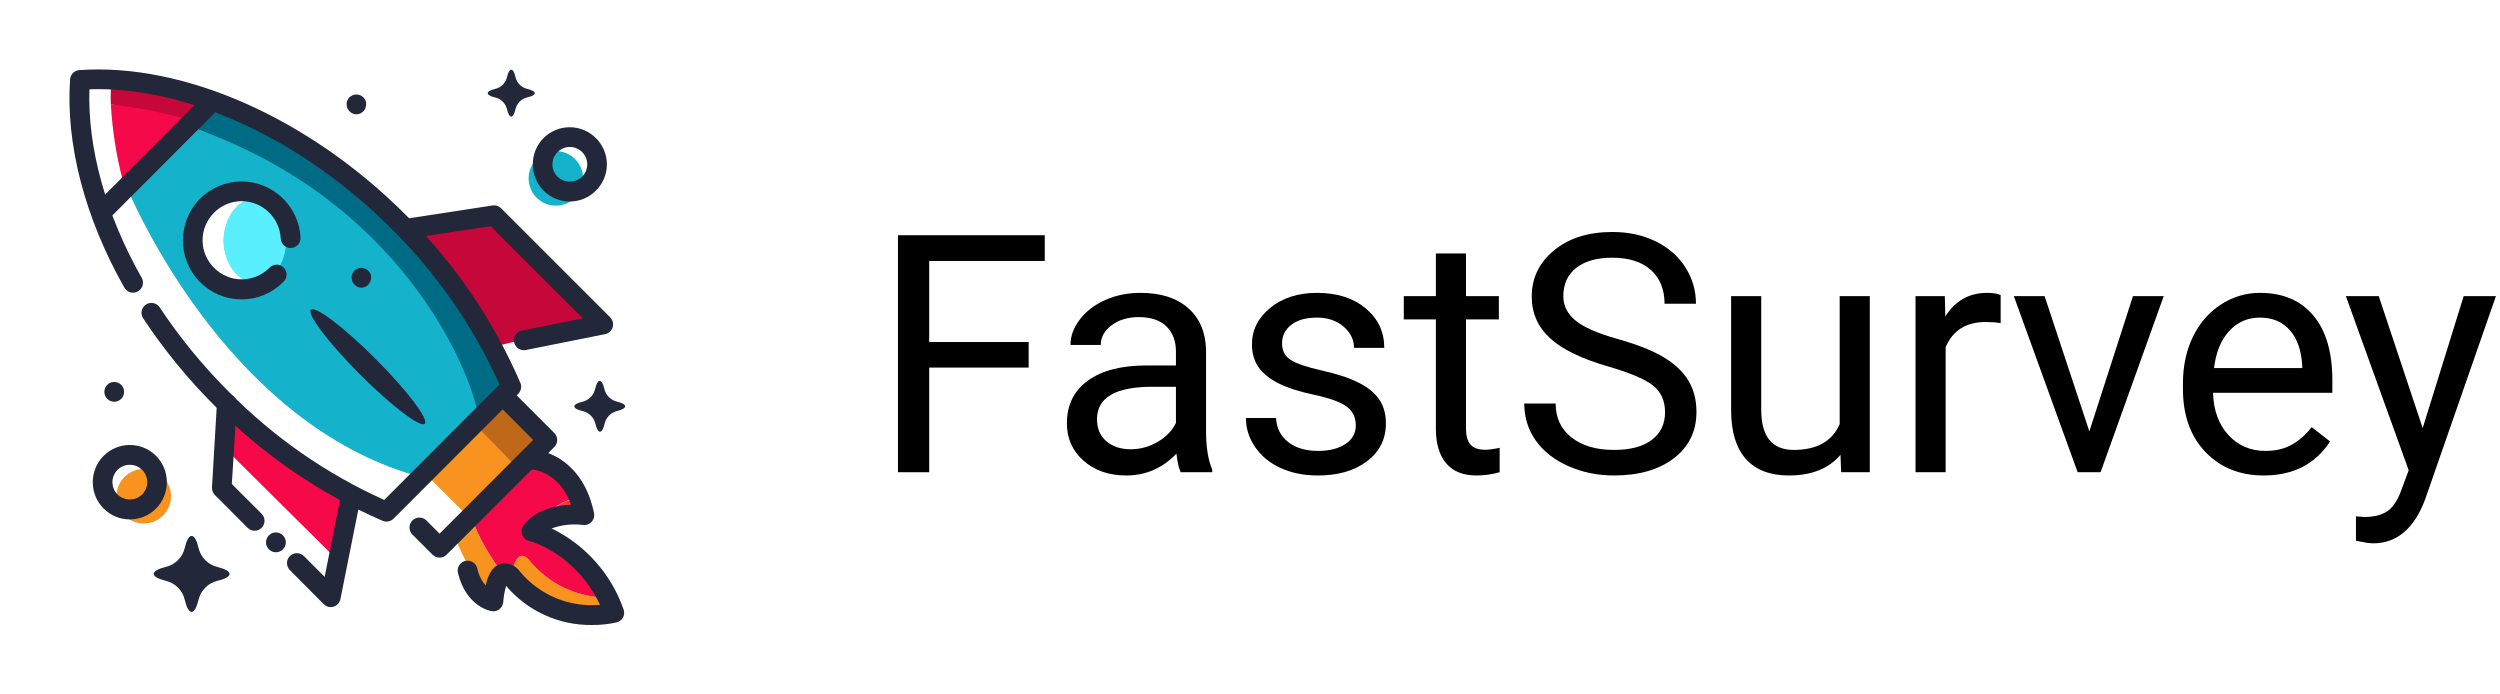 <?xml version="1.0" encoding="UTF-8" standalone="no"?>
<!DOCTYPE svg PUBLIC "-//W3C//DTD SVG 1.1//EN" "http://www.w3.org/Graphics/SVG/1.1/DTD/svg11.dtd">
<svg width="100%" height="100%" viewBox="0 0 360 100" version="1.1" xmlns="http://www.w3.org/2000/svg" xmlns:xlink="http://www.w3.org/1999/xlink" xml:space="preserve" xmlns:serif="http://www.serif.com/" style="fill-rule:evenodd;clip-rule:evenodd;stroke-linejoin:round;stroke-miterlimit:2;">
    <g id="LabelLogo">
        <g>
            <path d="M65.498,76.984C66.47,80.984 71.013,86.599 71.013,86.599C71.27,83.842 71.827,82.849 72.37,82.606C70.941,80.67 68.663,77.22 67.998,74.499L65.498,76.984Z" style="fill:rgb(247,147,30);fill-rule:nonzero;"/>
            <path d="M78.991,74.013C79.364,74.116 79.731,74.237 80.091,74.377C81.406,74.086 82.761,74.019 84.098,74.177C83.934,73.343 83.695,72.526 83.384,71.734C81.681,71.899 80.107,72.716 78.991,74.013Z" style="fill:rgb(252,53,53);fill-rule:nonzero;"/>
            <path d="M76.241,80.713C76.241,80.713 74.348,78.12 73.627,83.056C73.671,83.103 73.711,83.153 73.748,83.206C79.727,90.441 88.405,88.206 88.405,88.206C88.128,87.461 87.806,86.733 87.441,86.027C83.105,86.012 78.995,84.062 76.241,80.713Z" style="fill:rgb(247,147,30);fill-rule:nonzero;"/>
            <path d="M72.37,82.606C73.034,83.52 73.498,84.099 73.498,84.099C73.532,83.727 73.575,83.384 73.627,83.07C73.398,82.856 72.877,82.37 72.37,82.606Z" style="fill:rgb(252,53,53);fill-rule:nonzero;"/>
            <path d="M76.241,80.713C78.991,84.07 83.102,86.029 87.441,86.049C85.265,81.495 81.304,78.035 76.498,76.492C77.411,75.392 78.671,74.636 80.07,74.349C79.71,74.209 79.342,74.087 78.97,73.984C80.08,72.692 81.646,71.876 83.341,71.706C81.098,66.127 76.356,66.142 76.356,66.142L67.998,74.499C68.663,77.22 70.963,80.67 72.37,82.606C72.891,82.37 73.398,82.82 73.627,83.07C74.348,78.134 76.241,80.713 76.241,80.713ZM48.527,80.592L50.199,70.67C50.034,70.577 37.706,63.627 33.106,59.777L33.106,65.27L48.527,80.592Z" style="fill:rgb(246,9,72);fill-rule:nonzero;"/>
            <path d="M74.863,49.02L70.898,49.956L58.299,31.935L69.998,31.035L84.398,44.549L86.198,46.349L74.863,49.02" style="fill:rgb(197,7,58);fill-rule:nonzero;"/>
            <path d="M68.798,59.749L72.648,56.099C71.934,53.877 62.398,26.906 32.206,14.813L18.385,27.271C18.42,27.342 18.463,27.449 18.506,27.542L28.413,18.613C58.084,30.506 67.777,56.756 68.798,59.749Z" style="fill:rgb(0,107,132);fill-rule:nonzero;"/>
            <path d="M69.306,60.742L61.091,68.07L67.263,74.242L75.02,66.456L69.306,60.742Z" style="fill:rgb(247,147,30);fill-rule:nonzero;"/>
            <path d="M77.998,63.349L72.384,56.927L61.041,68.02L61.091,68.07L68.313,61.006L74.306,67.17L77.998,63.349Z" style="fill:rgb(191,104,25);fill-rule:nonzero;"/>
            <path d="M26.884,17.185C23.464,15.621 19.721,14.886 15.963,15.042C16.171,18.73 16.745,22.389 17.677,25.963C18.61,29.538 20.734,23.571 23.892,20.828C25.054,19.758 26.061,18.532 26.884,17.185Z" style="fill:rgb(246,9,72);fill-rule:nonzero;"/>
            <path d="M30.413,13.913C20.513,11.206 16.056,11.642 16.056,11.642C15.946,12.769 15.915,13.903 15.963,15.035C19.657,15.442 23.31,16.159 26.884,17.178C26.061,18.525 25.054,19.751 23.892,20.821C26.692,18.378 29.563,15.606 30.413,13.913Z" style="fill:rgb(197,7,58);fill-rule:nonzero;"/>
            <path d="M28.413,18.613L18.506,27.542C20.377,31.828 33.842,60.92 59.648,68.42L68.798,59.749C68.591,56.427 60.02,29.999 28.413,18.613ZM36.706,40.713C36.122,40.889 35.516,40.978 34.906,40.978C31.446,40.978 28.599,38.13 28.599,34.67C28.599,31.21 31.446,28.363 34.906,28.363C35.516,28.363 36.122,28.452 36.706,28.628C34.043,29.424 32.205,31.891 32.205,34.67C32.205,37.45 34.043,39.917 36.706,40.713Z" style="fill:rgb(21,178,204);fill-rule:nonzero;"/>
            <ellipse cx="36.706" cy="34.635" rx="4.5" ry="6.043" style="fill:rgb(90,239,255);"/>
            <path d="M55.649,75.113C55.459,75.114 55.272,75.075 55.099,74.999C46.059,71.089 37.857,65.475 30.942,58.463C27.077,54.605 23.612,50.367 20.599,45.813C20.453,45.584 20.376,45.319 20.376,45.047C20.376,44.264 21.021,43.619 21.805,43.619C22.276,43.619 22.719,43.852 22.984,44.242C25.891,48.63 29.234,52.712 32.963,56.427C39.394,62.95 46.977,68.227 55.327,71.992L71.927,55.363C68.171,47.006 62.906,39.413 56.399,32.963C43.463,19.999 26.913,12.406 12.877,12.856C12.592,21.292 15.242,30.885 20.399,39.999C20.524,40.216 20.589,40.463 20.589,40.713C20.589,41.5 19.942,42.147 19.156,42.147C18.643,42.147 18.168,41.872 17.913,41.428C12.199,31.349 9.449,20.713 10.092,11.428C10.138,10.706 10.726,10.127 11.449,10.092C26.52,9.042 44.541,17.035 58.434,30.949C65.434,37.878 71.036,46.089 74.934,55.135C75.161,55.667 75.042,56.288 74.634,56.699L56.663,74.692C56.394,74.962 56.029,75.113 55.649,75.113Z" style="fill:rgb(34,39,57);fill-rule:nonzero;"/>
            <path d="M63.298,80.299C62.92,80.297 62.558,80.145 62.291,79.877L59.384,76.97C59.116,76.702 58.966,76.338 58.966,75.959C58.966,75.175 59.611,74.53 60.395,74.53C60.774,74.53 61.138,74.681 61.406,74.949L63.298,76.849L76.777,63.349L71.37,57.935C71.133,57.672 71.002,57.331 71.002,56.977C71.002,56.194 71.646,55.549 72.43,55.549C72.785,55.549 73.128,55.681 73.391,55.92L79.82,62.349C80.088,62.617 80.239,62.981 80.239,63.36C80.239,63.739 80.088,64.102 79.82,64.37L64.306,79.877C64.037,80.147 63.672,80.299 63.291,80.299L63.298,80.299ZM47.627,87.427C47.249,87.426 46.887,87.274 46.62,87.006L41.791,82.142C41.494,81.871 41.324,81.487 41.324,81.085C41.324,80.301 41.969,79.656 42.753,79.656C43.157,79.656 43.542,79.827 43.813,80.127L46.749,83.07L49.077,71.427C49.186,70.736 49.788,70.222 50.488,70.222C51.272,70.222 51.917,70.867 51.917,71.65C51.917,71.763 51.903,71.875 51.877,71.984L49.02,86.27C48.917,86.785 48.537,87.203 48.034,87.356C47.903,87.4 47.766,87.424 47.627,87.427ZM39.734,79.527C39.734,79.527 39.734,79.527 39.733,79.527C38.95,79.527 38.305,78.882 38.305,78.099C38.305,77.718 38.457,77.353 38.727,77.084C38.995,76.819 39.357,76.67 39.733,76.67C40.517,76.67 41.162,77.315 41.162,78.099C41.162,78.882 40.518,79.527 39.734,79.527ZM36.67,76.427C36.292,76.426 35.93,76.274 35.663,76.006L30.942,71.277C30.654,70.989 30.503,70.591 30.527,70.184L31.242,58.042C31.285,57.289 31.916,56.693 32.67,56.693C33.455,56.693 34.101,57.339 34.101,58.124C34.101,58.151 34.1,58.179 34.099,58.206L33.384,69.699L37.67,73.984C37.94,74.253 38.093,74.618 38.093,74.999C38.093,75.78 37.452,76.424 36.67,76.427ZM75.577,50.427C75.531,50.432 75.484,50.434 75.438,50.434C74.65,50.434 74.002,49.786 74.002,48.999C74.002,48.264 74.567,47.642 75.298,47.57L83.927,45.842L70.648,32.57L59.406,34.285C59.334,34.296 59.261,34.301 59.188,34.301C58.395,34.301 57.743,33.649 57.743,32.856C57.743,32.145 58.267,31.535 58.97,31.428L70.927,29.585C71.378,29.517 71.835,29.668 72.156,29.992L87.87,45.706C88.137,45.974 88.288,46.337 88.288,46.716C88.288,47.388 87.813,47.974 87.155,48.113L75.913,50.363C75.804,50.399 75.691,50.421 75.577,50.427ZM15.242,31.363C14.865,31.364 14.502,31.215 14.235,30.949C13.966,30.681 13.816,30.317 13.816,29.938C13.816,29.559 13.966,29.195 14.235,28.928L28.799,14.342C29.069,14.042 29.455,13.871 29.859,13.871C30.643,13.871 31.288,14.516 31.288,15.299C31.288,15.702 31.118,16.086 30.82,16.356L16.256,30.949C15.986,31.216 15.621,31.366 15.242,31.363ZM34.799,43.113C32.547,43.118 30.385,42.219 28.799,40.62C25.522,37.32 25.522,31.914 28.799,28.613C30.389,27.023 32.549,26.129 34.798,26.129C39.329,26.129 43.101,29.758 43.277,34.285C43.278,35.045 42.672,35.679 41.913,35.713C41.891,35.714 41.869,35.715 41.847,35.715C41.087,35.715 40.453,35.108 40.42,34.349C40.288,31.358 37.791,28.969 34.797,28.969C31.709,28.969 29.169,31.51 29.169,34.598C29.169,37.686 31.709,40.226 34.797,40.226C36.289,40.226 37.722,39.633 38.777,38.578C39.048,38.278 39.434,38.106 39.838,38.106C40.621,38.106 41.266,38.751 41.266,39.535C41.266,39.937 41.096,40.321 40.799,40.592C39.219,42.203 37.055,43.112 34.799,43.113Z" style="fill:rgb(34,39,57);fill-rule:nonzero;"/>
            <path d="M44.776,44.602C45.395,43.983 49.57,47.159 54.094,51.689C58.618,56.22 61.788,60.4 61.169,61.018C60.55,61.636 56.374,58.461 51.85,53.93C47.326,49.4 44.156,45.22 44.776,44.602Z" style="fill:rgb(34,39,57);"/>
            <path d="M85.241,89.999C80.488,90.061 75.948,87.992 72.877,84.363C72.658,85.137 72.519,85.932 72.463,86.734C72.424,87.127 72.225,87.487 71.913,87.727C71.6,87.968 71.202,88.069 70.813,88.006C70.663,88.006 67.12,87.37 65.941,82.499C65.915,82.389 65.901,82.276 65.901,82.163C65.901,81.379 66.547,80.734 67.331,80.734C67.988,80.734 68.565,81.188 68.72,81.827C68.906,82.744 69.324,83.597 69.934,84.306C70.27,82.827 70.884,81.527 72.127,81.192C73.195,80.976 74.293,81.429 74.898,82.334C77.716,85.713 82.025,87.495 86.405,87.091C82.834,79.577 76.263,77.913 76.198,77.899C75.728,77.786 75.345,77.441 75.184,76.984C75.022,76.528 75.103,76.018 75.398,75.634C77.227,73.284 80.213,72.777 82.227,72.67C80.427,67.67 76.513,67.599 76.413,67.599C75.629,67.599 74.984,66.954 74.984,66.17C74.984,65.387 75.629,64.742 76.413,64.742C78.905,64.742 84.041,66.62 85.541,73.884C85.561,73.981 85.572,74.08 85.572,74.178C85.572,74.962 84.927,75.607 84.143,75.607C84.073,75.607 84.003,75.602 83.934,75.592C82.416,75.404 80.874,75.575 79.434,76.092C84.287,78.458 88.013,82.651 89.791,87.749C89.932,88.127 89.906,88.548 89.72,88.906C89.53,89.262 89.197,89.522 88.805,89.62C87.636,89.884 86.44,90.011 85.241,89.999ZM77.006,13.421C77.006,13.178 76.591,12.963 75.934,12.806C75.091,12.611 74.43,11.95 74.234,11.106C74.084,10.449 73.863,10.035 73.62,10.035C73.377,10.035 73.156,10.449 73.006,11.106C72.81,11.95 72.149,12.611 71.306,12.806C70.648,12.956 70.234,13.178 70.234,13.421C70.234,13.663 70.648,13.885 71.306,14.035C72.142,14.228 72.801,14.879 73.006,15.713C73.163,16.378 73.377,16.792 73.62,16.792C73.863,16.792 74.084,16.378 74.234,15.713C74.429,14.871 75.091,14.212 75.934,14.021C76.591,13.885 77.006,13.663 77.006,13.421ZM33.056,82.642C33.056,82.249 32.392,81.927 31.327,81.649C29.967,81.331 28.902,80.261 28.592,78.899C28.342,77.834 27.992,77.17 27.599,77.17C27.206,77.17 26.849,77.834 26.606,78.899C26.292,80.26 25.225,81.328 23.863,81.642C22.799,81.892 22.134,82.249 22.134,82.642C22.134,83.034 22.799,83.356 23.863,83.634C25.224,83.95 26.291,85.016 26.606,86.377C26.849,87.441 27.206,88.113 27.599,88.113C27.992,88.113 28.313,87.441 28.592,86.377C28.904,85.018 29.968,83.95 31.327,83.634C32.392,83.384 33.056,83.034 33.056,82.642ZM90.02,58.506C90.02,58.242 89.577,58.006 88.863,57.842C87.952,57.63 87.239,56.916 87.027,56.006C86.863,55.292 86.627,54.842 86.363,54.842C86.098,54.842 85.863,55.292 85.698,56.006C85.491,56.922 84.777,57.642 83.863,57.856C83.148,58.02 82.705,58.256 82.705,58.52C82.705,58.785 83.148,59.02 83.863,59.185C84.785,59.382 85.516,60.095 85.734,61.013C85.898,61.727 86.134,62.17 86.398,62.17C86.663,62.17 86.898,61.727 87.063,61.013C87.271,60.099 87.985,59.382 88.898,59.17C89.577,59.006 90.02,58.77 90.02,58.506ZM52.063,41.428C51.877,41.428 51.692,41.391 51.52,41.32C51.345,41.249 51.187,41.142 51.056,41.006C50.788,40.74 50.636,40.377 50.634,39.999C50.624,39.906 50.624,39.813 50.634,39.72C50.653,39.628 50.679,39.537 50.713,39.449C50.751,39.364 50.796,39.283 50.849,39.206C50.955,39.052 51.088,38.919 51.241,38.813C51.321,38.761 51.404,38.716 51.491,38.678C51.576,38.641 51.665,38.614 51.756,38.599C52.223,38.508 52.705,38.655 53.041,38.992C53.111,39.055 53.171,39.127 53.22,39.206C53.275,39.281 53.32,39.363 53.356,39.449C53.393,39.536 53.419,39.627 53.434,39.72C53.445,39.813 53.445,39.906 53.434,39.999C53.433,40.377 53.281,40.74 53.013,41.006C52.95,41.075 52.878,41.135 52.799,41.185C52.723,41.239 52.642,41.285 52.556,41.32C52.38,41.389 52.194,41.425 52.006,41.428L52.063,41.428ZM51.349,16.463C51.162,16.463 50.978,16.427 50.806,16.356C50.632,16.283 50.474,16.176 50.341,16.042C50.206,15.913 50.099,15.757 50.027,15.585C49.955,15.41 49.919,15.223 49.92,15.035C49.913,14.942 49.913,14.849 49.92,14.756C49.941,14.664 49.97,14.573 50.006,14.485C50.041,14.4 50.084,14.319 50.134,14.242C50.186,14.164 50.246,14.093 50.313,14.028C50.376,13.959 50.448,13.899 50.527,13.849C50.607,13.797 50.69,13.752 50.777,13.713C50.863,13.68 50.951,13.653 51.041,13.635C51.225,13.598 51.415,13.598 51.599,13.635C51.691,13.654 51.782,13.68 51.87,13.713C51.955,13.752 52.036,13.797 52.113,13.849C52.193,13.9 52.267,13.96 52.334,14.028C52.399,14.094 52.459,14.166 52.513,14.242C52.563,14.319 52.606,14.4 52.641,14.485C52.678,14.572 52.705,14.663 52.72,14.756C52.731,14.849 52.731,14.942 52.72,15.035C52.721,15.223 52.685,15.41 52.613,15.585C52.391,16.117 51.868,16.465 51.291,16.463L51.349,16.463ZM16.449,57.856C15.667,57.853 15.026,57.209 15.026,56.427C15.026,56.05 15.176,55.688 15.442,55.42C15.505,55.351 15.577,55.291 15.656,55.242C15.731,55.187 15.813,55.141 15.899,55.106C15.986,55.069 16.077,55.043 16.17,55.027C16.637,54.936 17.12,55.084 17.456,55.42C17.722,55.688 17.871,56.05 17.871,56.427C17.871,57.209 17.23,57.853 16.449,57.856Z" style="fill:rgb(34,39,57);fill-rule:nonzero;"/>
            <ellipse cx="80.041" cy="25.685" rx="3.921" ry="3.929" style="fill:rgb(21,178,204);"/>
            <path d="M82.055,29.02C80.635,29.024 79.27,28.458 78.27,27.449C76.206,25.366 76.206,21.96 78.27,19.878C79.272,18.881 80.629,18.321 82.043,18.321C84.978,18.321 87.393,20.736 87.393,23.671C87.393,26.601 84.986,29.014 82.055,29.02ZM82.055,21.163C80.681,21.165 79.551,22.296 79.551,23.671C79.551,24.338 79.818,24.979 80.291,25.449C81.269,26.388 82.835,26.388 83.813,25.449C84.292,24.979 84.563,24.335 84.563,23.663C84.563,22.292 83.434,21.163 82.063,21.163C82.06,21.163 82.058,21.163 82.055,21.163Z" style="fill:rgb(34,39,57);fill-rule:nonzero;"/>
            <ellipse cx="20.706" cy="71.456" rx="3.921" ry="3.929" style="fill:rgb(247,147,30);"/>
            <path d="M18.692,74.792C17.273,74.796 15.91,74.23 14.913,73.22C12.842,71.141 12.842,67.728 14.913,65.649C15.914,64.643 17.276,64.077 18.695,64.077C20.114,64.077 21.476,64.643 22.477,65.649C24.541,67.731 24.541,71.137 22.477,73.22C21.477,74.229 20.112,74.795 18.692,74.792ZM18.692,66.934C18.034,66.929 17.401,67.186 16.935,67.649C16.458,68.121 16.19,68.764 16.19,69.434C16.19,70.105 16.458,70.748 16.935,71.22C17.913,72.159 19.478,72.159 20.456,71.22C20.932,70.748 21.2,70.105 21.2,69.434C21.2,68.764 20.932,68.121 20.456,67.649C19.987,67.186 19.351,66.928 18.692,66.934Z" style="fill:rgb(34,39,57);fill-rule:nonzero;"/>
        </g>
        <path d="M148.125,52.93L133.805,52.93L133.805,68L129.305,68L129.305,33.875L150.445,33.875L150.445,37.578L133.805,37.578L133.805,49.25L148.125,49.25L148.125,52.93Z" style="fill-rule:nonzero;"/>
        <path d="M170.016,68C169.766,67.5 169.563,66.609 169.406,65.328C167.391,67.422 164.984,68.469 162.188,68.469C159.688,68.469 157.637,67.762 156.035,66.348C154.434,64.934 153.633,63.141 153.633,60.969C153.633,58.328 154.637,56.277 156.645,54.816C158.652,53.355 161.477,52.625 165.117,52.625L169.336,52.625L169.336,50.633C169.336,49.117 168.883,47.91 167.977,47.012C167.07,46.113 165.734,45.664 163.969,45.664C162.422,45.664 161.125,46.055 160.078,46.836C159.031,47.617 158.508,48.562 158.508,49.672L154.148,49.672C154.148,48.406 154.598,47.184 155.496,46.004C156.395,44.824 157.613,43.891 159.152,43.203C160.691,42.516 162.383,42.172 164.227,42.172C167.148,42.172 169.438,42.902 171.094,44.363C172.75,45.824 173.609,47.836 173.672,50.398L173.672,62.07C173.672,64.398 173.969,66.25 174.563,67.625L174.563,68L170.016,68ZM162.82,64.695C164.18,64.695 165.469,64.344 166.688,63.641C167.906,62.937 168.789,62.023 169.336,60.898L169.336,55.695L165.938,55.695C160.625,55.695 157.969,57.25 157.969,60.359C157.969,61.719 158.422,62.781 159.328,63.547C160.234,64.312 161.398,64.695 162.82,64.695Z" style="fill-rule:nonzero;"/>
        <path d="M195.234,61.273C195.234,60.102 194.793,59.191 193.91,58.543C193.027,57.895 191.488,57.336 189.293,56.867C187.098,56.398 185.355,55.836 184.066,55.18C182.777,54.523 181.824,53.742 181.207,52.836C180.59,51.93 180.281,50.852 180.281,49.602C180.281,47.523 181.16,45.766 182.918,44.328C184.676,42.891 186.922,42.172 189.656,42.172C192.531,42.172 194.863,42.914 196.652,44.398C198.441,45.883 199.336,47.781 199.336,50.094L194.977,50.094C194.977,48.906 194.473,47.883 193.465,47.023C192.457,46.164 191.188,45.734 189.656,45.734C188.078,45.734 186.844,46.078 185.953,46.766C185.063,47.453 184.617,48.352 184.617,49.461C184.617,50.508 185.031,51.297 185.859,51.828C186.688,52.359 188.184,52.867 190.348,53.352C192.512,53.836 194.266,54.414 195.609,55.086C196.953,55.758 197.949,56.566 198.598,57.512C199.246,58.457 199.57,59.609 199.57,60.969C199.57,63.234 198.664,65.051 196.852,66.418C195.039,67.785 192.688,68.469 189.797,68.469C187.766,68.469 185.969,68.109 184.406,67.391C182.844,66.672 181.621,65.668 180.738,64.379C179.855,63.09 179.414,61.695 179.414,60.195L183.75,60.195C183.828,61.648 184.41,62.801 185.496,63.652C186.582,64.504 188.016,64.93 189.797,64.93C191.438,64.93 192.754,64.598 193.746,63.934C194.738,63.27 195.234,62.383 195.234,61.273Z" style="fill-rule:nonzero;"/>
        <path d="M211.102,36.5L211.102,42.641L215.836,42.641L215.836,45.992L211.102,45.992L211.102,61.719C211.102,62.734 211.313,63.496 211.734,64.004C212.156,64.512 212.875,64.766 213.891,64.766C214.391,64.766 215.078,64.672 215.953,64.484L215.953,68C214.813,68.312 213.703,68.469 212.625,68.469C210.688,68.469 209.227,67.883 208.242,66.711C207.258,65.539 206.766,63.875 206.766,61.719L206.766,45.992L202.148,45.992L202.148,42.641L206.766,42.641L206.766,36.5L211.102,36.5Z" style="fill-rule:nonzero;"/>
        <path d="M231.633,52.789C227.773,51.68 224.965,50.316 223.207,48.699C221.449,47.082 220.57,45.086 220.57,42.711C220.57,40.023 221.645,37.801 223.793,36.043C225.941,34.285 228.734,33.406 232.172,33.406C234.516,33.406 236.605,33.859 238.441,34.766C240.277,35.672 241.699,36.922 242.707,38.516C243.715,40.109 244.219,41.852 244.219,43.742L239.695,43.742C239.695,41.68 239.039,40.059 237.727,38.879C236.414,37.699 234.563,37.109 232.172,37.109C229.953,37.109 228.223,37.598 226.98,38.574C225.738,39.551 225.117,40.906 225.117,42.641C225.117,44.031 225.707,45.207 226.887,46.168C228.066,47.129 230.074,48.008 232.91,48.805C235.746,49.602 237.965,50.48 239.566,51.441C241.168,52.402 242.355,53.523 243.129,54.805C243.902,56.086 244.289,57.594 244.289,59.328C244.289,62.094 243.211,64.309 241.055,65.973C238.898,67.637 236.016,68.469 232.406,68.469C230.063,68.469 227.875,68.02 225.844,67.121C223.813,66.223 222.246,64.992 221.145,63.43C220.043,61.867 219.492,60.094 219.492,58.109L224.016,58.109C224.016,60.172 224.777,61.801 226.301,62.996C227.824,64.191 229.859,64.789 232.406,64.789C234.781,64.789 236.602,64.305 237.867,63.336C239.133,62.367 239.766,61.047 239.766,59.375C239.766,57.703 239.18,56.41 238.008,55.496C236.836,54.582 234.711,53.68 231.633,52.789Z" style="fill-rule:nonzero;"/>
        <path d="M265.031,65.492C263.344,67.477 260.867,68.469 257.602,68.469C254.898,68.469 252.84,67.684 251.426,66.113C250.012,64.543 249.297,62.219 249.281,59.141L249.281,42.641L253.617,42.641L253.617,59.023C253.617,62.867 255.18,64.789 258.305,64.789C261.617,64.789 263.82,63.555 264.914,61.086L264.914,42.641L269.25,42.641L269.25,68L265.125,68L265.031,65.492Z" style="fill-rule:nonzero;"/>
        <path d="M288.094,46.531C287.438,46.422 286.727,46.367 285.961,46.367C283.117,46.367 281.188,47.578 280.172,50L280.172,68L275.836,68L275.836,42.641L280.055,42.641L280.125,45.57C281.547,43.305 283.563,42.172 286.172,42.172C287.016,42.172 287.656,42.281 288.094,42.5L288.094,46.531Z" style="fill-rule:nonzero;"/>
        <path d="M300.867,62.117L307.148,42.641L311.578,42.641L302.484,68L299.18,68L289.992,42.641L294.422,42.641L300.867,62.117Z" style="fill-rule:nonzero;"/>
        <path d="M325.969,68.469C322.531,68.469 319.734,67.34 317.578,65.082C315.422,62.824 314.344,59.805 314.344,56.023L314.344,55.227C314.344,52.711 314.824,50.465 315.785,48.488C316.746,46.512 318.09,44.965 319.816,43.848C321.543,42.73 323.414,42.172 325.43,42.172C328.727,42.172 331.289,43.258 333.117,45.43C334.945,47.602 335.859,50.711 335.859,54.758L335.859,56.562L318.68,56.562C318.742,59.062 319.473,61.082 320.871,62.621C322.27,64.16 324.047,64.93 326.203,64.93C327.734,64.93 329.031,64.617 330.094,63.992C331.156,63.367 332.086,62.539 332.883,61.508L335.531,63.57C333.406,66.836 330.219,68.469 325.969,68.469ZM325.43,45.734C323.68,45.734 322.211,46.371 321.023,47.645C319.836,48.918 319.102,50.703 318.82,53L331.523,53L331.523,52.672C331.398,50.469 330.805,48.762 329.742,47.551C328.68,46.34 327.242,45.734 325.43,45.734Z" style="fill-rule:nonzero;"/>
        <path d="M348.867,61.648L354.773,42.641L359.414,42.641L349.219,71.914C347.641,76.133 345.133,78.242 341.695,78.242L340.875,78.172L339.258,77.867L339.258,74.352L340.43,74.445C341.898,74.445 343.043,74.148 343.863,73.555C344.684,72.961 345.359,71.875 345.891,70.297L346.852,67.719L337.805,42.641L342.539,42.641L348.867,61.648Z" style="fill-rule:nonzero;"/>
    </g>
</svg>
